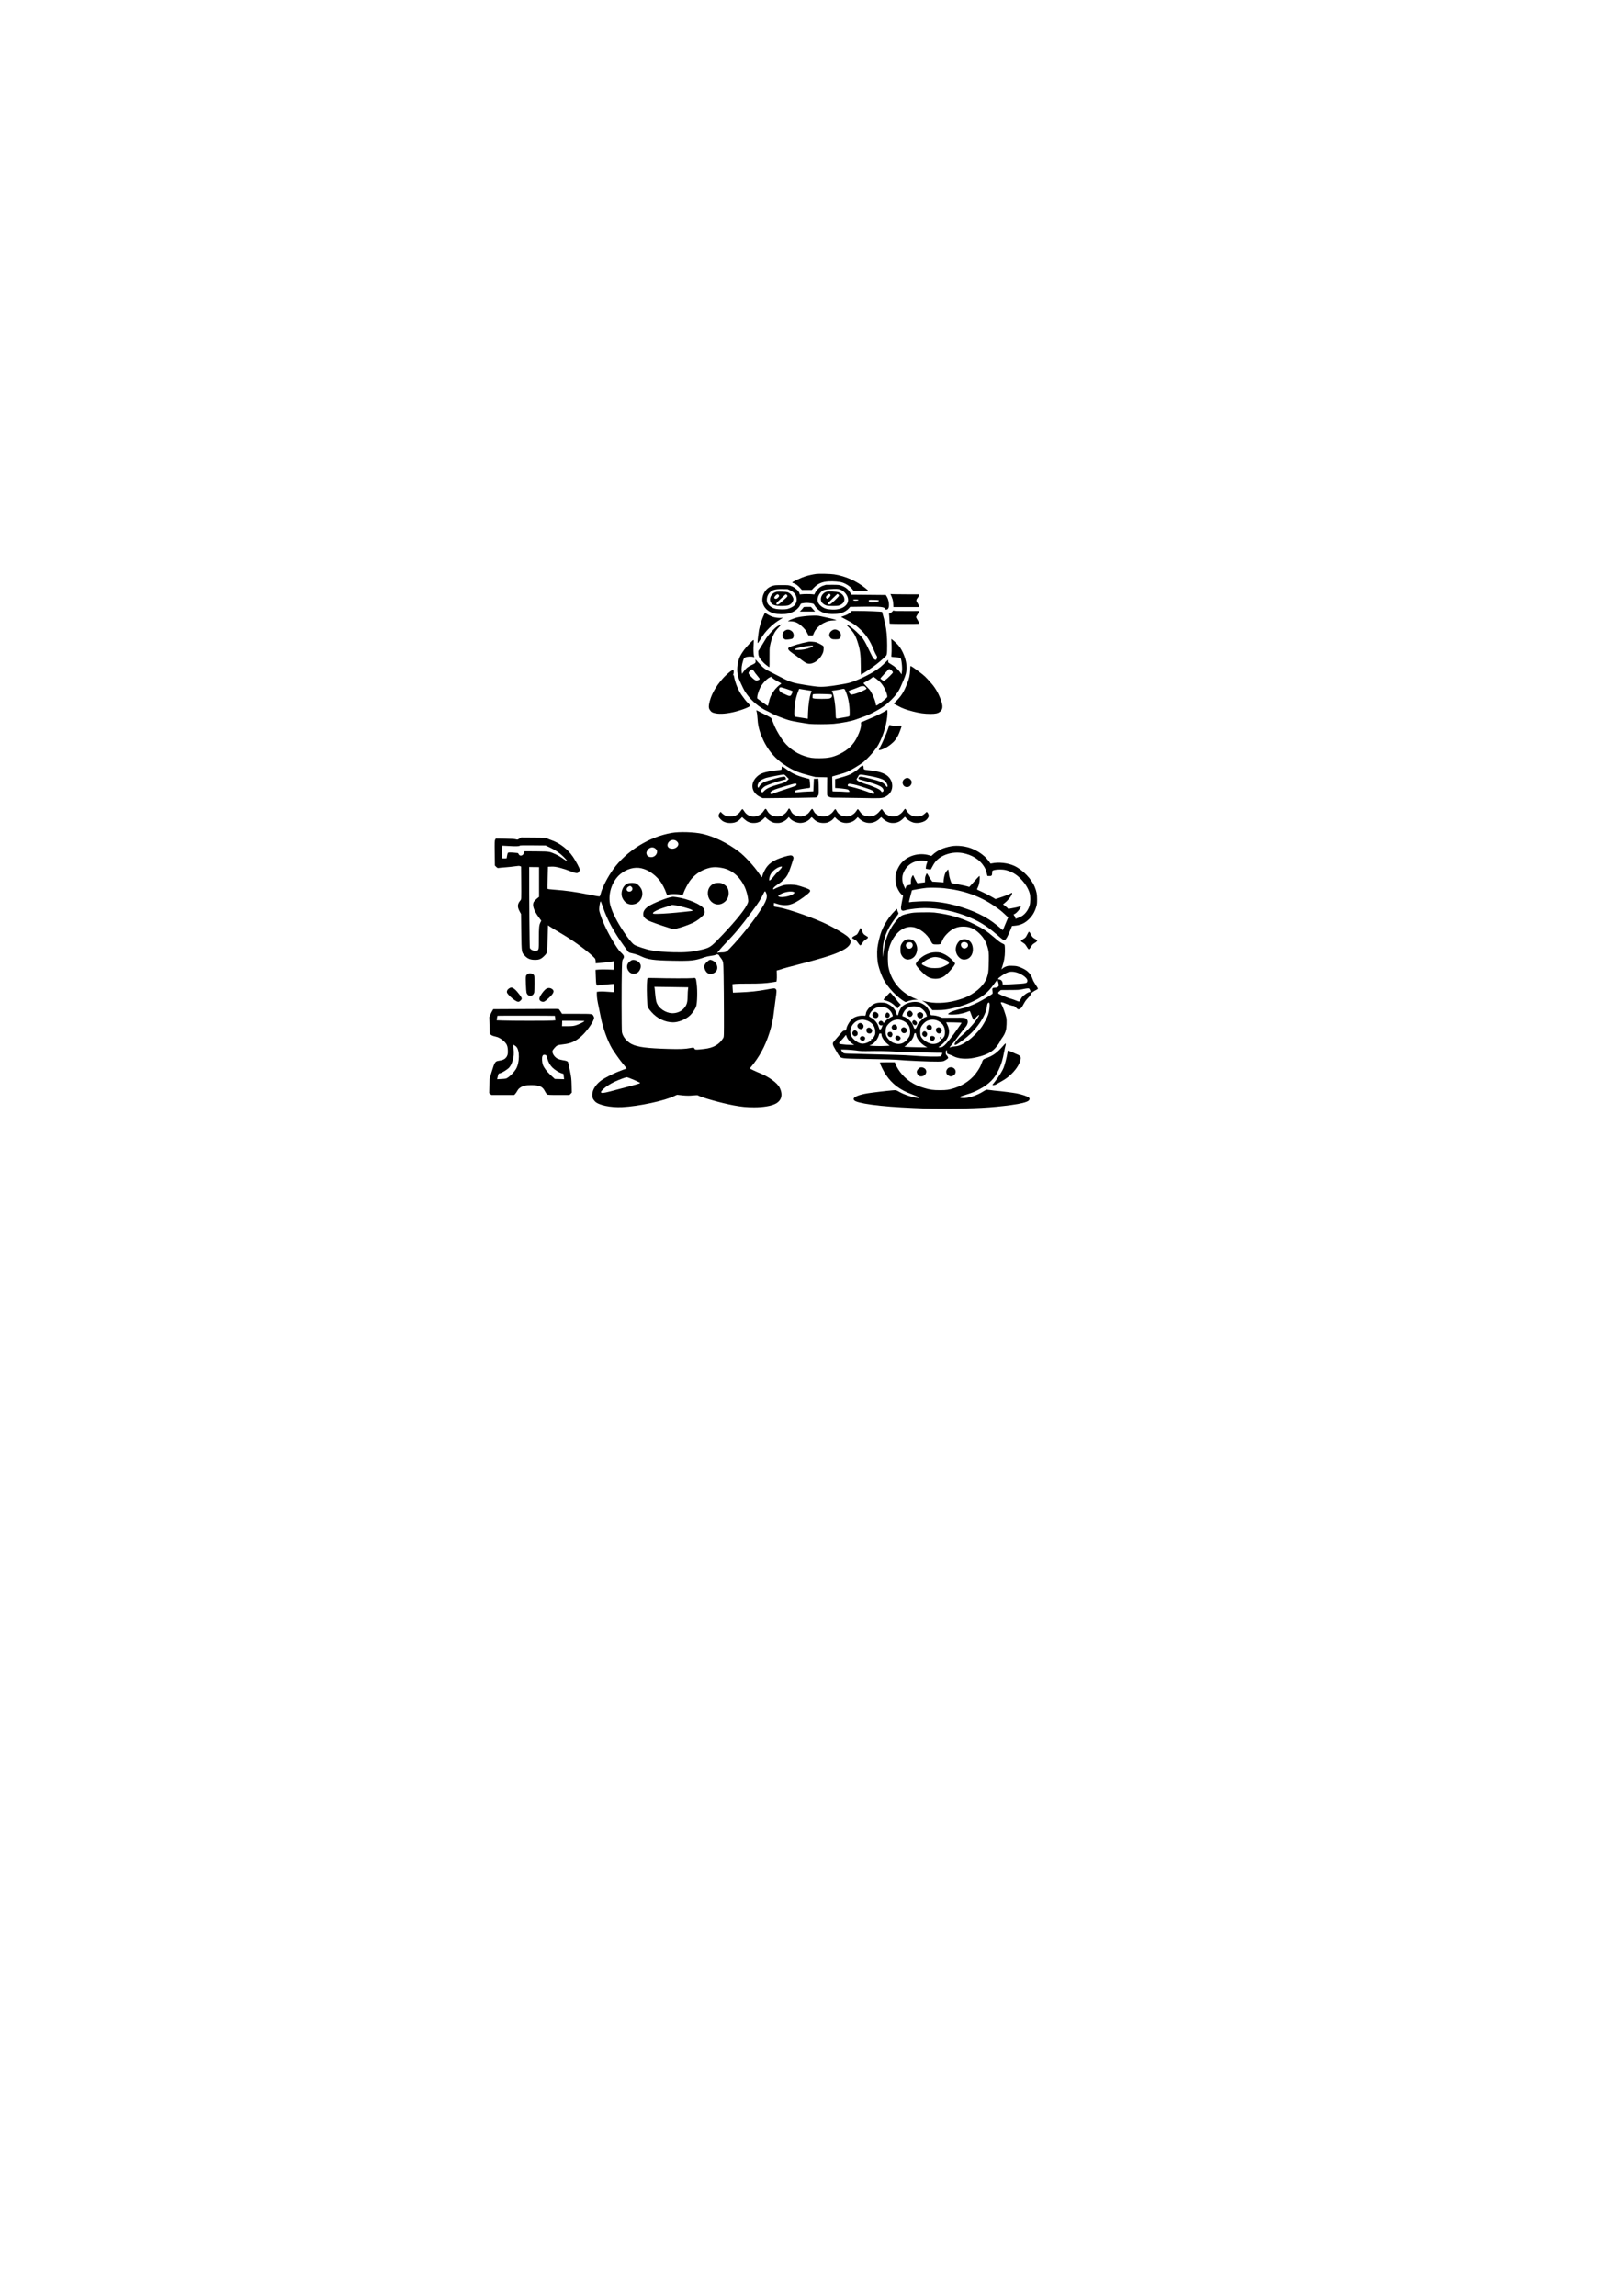 <?xml version="1.0" encoding="UTF-8" standalone="no"?>
<!-- Created with Inkscape (http://www.inkscape.org/) -->

<svg
   width="210mm"
   height="297mm"
   viewBox="0 0 210 297"
   version="1.1"
   id="svg1"
   xml:space="preserve"
   inkscape:version="1.4 (86a8ad7, 2024-10-11)"
   sodipodi:docname="collection.svg"
   xmlns:inkscape="http://www.inkscape.org/namespaces/inkscape"
   xmlns:sodipodi="http://sodipodi.sourceforge.net/DTD/sodipodi-0.dtd"
   xmlns="http://www.w3.org/2000/svg"
   xmlns:svg="http://www.w3.org/2000/svg"><sodipodi:namedview
     id="namedview1"
     pagecolor="#ffffff"
     bordercolor="#cccccc"
     borderopacity="1"
     inkscape:showpageshadow="0"
     inkscape:pageopacity="1"
     inkscape:pagecheckerboard="0"
     inkscape:deskcolor="#d1d1d1"
     inkscape:document-units="mm"
     inkscape:zoom="1.0167041"
     inkscape:cx="357.03604"
     inkscape:cy="452.93415"
     inkscape:window-width="1920"
     inkscape:window-height="1009"
     inkscape:window-x="-8"
     inkscape:window-y="-8"
     inkscape:window-maximized="1"
     inkscape:current-layer="layer1" /><defs
     id="defs1" /><g
     inkscape:label="Layer 1"
     inkscape:groupmode="layer"
     id="layer1"><g
       transform="matrix(0.005,0,0,-0.005,61.074,153.154)"
       fill="#000000"
       stroke="none"
       id="g11"><path
         d="m 5165,9080 c -584,-101 -1174,-470 -1514,-945 -143,-200 -275,-456 -317,-614 -9,-36 -21,-71 -26,-77 -8,-12 -37,-8 -288,42 -355,71 -586,103 -894,126 -115,8 -170,16 -173,24 -2,7 -1,138 4,291 l 8,278 90,3 c 76,2 112,-3 227,-32 76,-19 188,-56 250,-82 62,-26 134,-49 159,-51 42,-4 48,-2 72,27 15,17 27,43 27,57 0,32 -92,206 -173,328 -135,203 -353,370 -582,445 -38,13 -81,31 -95,41 -23,17 -55,18 -347,20 l -322,2 -47,-31 c -45,-29 -48,-30 -93,-17 -30,9 -126,14 -280,17 l -235,3 -16,-30 c -15,-27 -16,-65 -12,-350 l 4,-319 34,-34 c 29,-29 39,-33 66,-28 18,3 95,11 172,16 78,6 188,17 246,26 79,12 112,14 133,5 l 27,-11 3,-327 c 4,-572 7,-515 -31,-561 -67,-85 -71,-155 -13,-266 l 40,-74 6,-474 c 8,-540 4,-513 98,-612 69,-72 140,-99 257,-99 107,-1 159,21 234,96 87,87 83,69 92,455 4,188 9,342 10,342 2,0 25,-15 51,-34 27,-18 155,-97 286,-174 221,-131 345,-214 557,-372 116,-85 304,-249 324,-282 9,-14 16,-47 16,-73 v -48 l 93,7 c 95,8 290,31 345,42 l 32,7 v -111 -111 l -157,6 c -87,3 -194,3 -237,-2 l -79,-7 6,-177 c 7,-206 14,-233 54,-225 48,9 408,41 416,37 4,-2 7,-51 7,-109 v -104 h -27 c -16,0 -86,5 -158,11 -72,7 -160,9 -197,5 l -68,-8 v -61 c 0,-81 14,-172 50,-337 16,-74 40,-194 54,-265 52,-270 177,-615 294,-810 48,-79 194,-287 247,-350 110,-131 135,-165 121,-165 -8,0 -50,-14 -93,-30 -43,-17 -109,-43 -148,-58 -106,-41 -331,-157 -400,-207 -143,-102 -234,-237 -243,-364 -5,-79 13,-128 70,-188 93,-97 403,-162 703,-148 434,21 1112,167 1365,295 32,16 59,27 61,25 3,-2 69,-9 149,-16 110,-9 173,-9 259,0 63,6 119,7 125,3 64,-49 610,-203 926,-261 213,-39 335,-51 534,-51 230,0 438,35 547,91 162,82 201,238 107,423 -63,123 -281,280 -524,377 -68,26 -233,104 -243,114 -2,2 17,28 41,57 94,113 182,241 258,378 161,289 288,691 320,1010 7,63 25,205 41,315 35,242 36,268 8,296 -25,25 -40,24 -254,-16 -227,-41 -409,-60 -676,-71 l -176,-7 -6,78 c -4,43 -7,93 -7,110 v 32 l 83,8 c 45,4 195,7 332,6 281,-1 449,9 613,35 l 111,18 6,40 c 4,23 5,87 3,144 l -3,103 40,10 c 22,5 65,18 95,29 30,11 89,28 130,39 904,233 1197,322 1409,428 261,131 307,261 137,392 -82,64 -304,194 -476,280 -341,170 -1009,407 -1280,455 l -125,22 -3,47 c -2,26 1,47 5,47 4,0 42,-12 83,-26 101,-34 231,-42 320,-19 102,26 214,86 355,190 174,128 199,160 157,199 -21,19 -218,88 -319,112 -82,20 -255,22 -335,5 -54,-12 -213,-75 -257,-103 -11,-7 -23,-9 -27,-5 -16,16 25,63 94,109 172,112 257,202 308,329 42,102 124,350 124,373 0,12 -9,32 -20,44 -30,31 -78,28 -217,-14 -292,-88 -426,-182 -516,-363 -26,-50 -49,-107 -53,-126 -3,-20 -10,-37 -14,-40 -4,-2 -31,33 -61,78 -127,193 -373,462 -534,584 -296,223 -635,389 -938,458 -214,49 -597,61 -802,25 z m 105,-195 c 15,-8 38,-27 49,-41 75,-95 -75,-213 -204,-160 -113,48 -42,214 93,216 18,0 46,-7 62,-15 z M 2010,8706 c 144,-66 260,-145 357,-242 109,-110 123,-136 46,-87 -32,20 -78,51 -103,69 -74,53 -228,125 -304,141 -54,12 -140,16 -360,17 l -289,1 -11,-39 c -22,-77 -109,-100 -138,-35 -7,16 -20,29 -28,29 -8,0 -55,5 -105,10 -49,5 -104,7 -121,4 -29,-5 -31,-10 -44,-72 -8,-37 -13,-70 -12,-74 1,-5 -24,-8 -57,-8 h -59 l -4,62 c -3,34 -2,108 0,166 l 5,103 141,-8 c 206,-12 293,-10 308,5 10,11 79,13 343,10 l 330,-3 z m 2748,-42 c 23,-24 32,-43 32,-67 0,-83 -84,-154 -169,-143 -60,8 -88,28 -102,75 -10,35 -9,45 11,86 47,97 159,121 228,49 z m 3262,-459 c 0,-22 -38,-70 -90,-115 -34,-30 -86,-86 -115,-125 -46,-63 -100,-115 -119,-115 -14,0 -5,73 16,127 26,71 106,154 193,200 53,29 115,43 115,28 z M 1735,7811 v -385 l -55,-44 c -30,-25 -65,-61 -78,-81 -52,-81 -9,-218 122,-399 l 68,-92 -21,-43 c -35,-71 -41,-138 -41,-422 0,-311 2,-304 -87,-312 -62,-5 -133,30 -146,73 -9,33 -20,1297 -17,2050 v 42 l 128,-2 127,-1 z m 4737,363 c 248,-47 447,-212 579,-479 42,-86 87,-243 95,-340 6,-57 3,-65 -40,-150 -84,-164 -387,-524 -780,-923 -156,-159 -207,-186 -447,-236 -225,-48 -365,-59 -654,-53 -233,5 -419,22 -595,52 -116,20 -375,105 -429,140 -61,41 -145,143 -270,330 -180,268 -293,490 -347,678 -80,276 29,632 249,818 165,139 373,197 554,154 172,-40 343,-157 474,-321 53,-67 133,-219 163,-311 10,-29 21,-55 25,-57 4,-3 25,1 47,9 69,25 295,13 332,-17 17,-14 25,-3 49,67 26,74 108,230 157,299 102,142 249,254 413,312 150,54 254,61 425,28 z m 1144,-660 c 45,-117 -19,-255 -304,-654 -41,-58 -96,-129 -121,-159 -25,-30 -85,-106 -133,-169 -48,-63 -171,-206 -273,-318 -208,-227 -199,-221 -340,-225 -44,-1 -87,-7 -95,-13 -35,-26 92,125 203,241 271,283 403,441 683,818 172,231 239,336 297,457 45,97 53,99 83,22 z m 718,34 c 17,-9 16,-12 -10,-39 -56,-58 -299,-110 -374,-79 -17,7 -29,18 -27,24 2,6 26,23 53,38 115,65 289,92 358,56 z M 3394,7143 c 106,-309 283,-634 532,-978 40,-55 86,-118 101,-140 24,-34 36,-41 88,-53 123,-27 182,-46 270,-88 169,-80 318,-101 800,-110 486,-9 583,1 834,90 40,14 116,31 170,37 53,6 103,18 112,25 18,16 69,19 69,3 0,-5 5,-7 10,-4 6,3 10,1 10,-5 0,-6 17,-34 39,-63 79,-106 75,-81 82,-487 4,-201 7,-635 8,-965 1,-596 1,-600 -20,-635 -100,-164 -253,-251 -484,-278 -195,-23 -231,-24 -249,-7 -9,9 -16,20 -16,25 0,17 -33,19 -104,4 -119,-24 -274,-31 -561,-22 -562,16 -798,47 -953,124 -126,64 -234,196 -252,311 -11,65 -12,1282 -2,1633 7,212 8,227 30,257 38,53 30,89 -31,148 -66,62 -98,104 -175,225 -163,260 -301,539 -372,754 -40,121 -42,133 -36,205 8,85 25,161 36,161 4,0 33,-75 64,-167 z m 802,-4455 c 90,-39 161,-75 157,-79 -13,-12 -116,-43 -293,-89 -91,-23 -237,-62 -325,-86 -250,-68 -335,-86 -371,-80 -44,9 -37,29 34,99 58,57 176,134 292,189 102,49 282,116 313,117 16,1 102,-31 193,-71 z"
         id="path1" /><path
         d="m 4031,7773 c -129,-46 -201,-243 -137,-379 63,-136 179,-192 318,-154 145,41 229,200 184,352 -19,67 -91,152 -151,179 -50,23 -152,24 -214,2 z m 93,-84 c 58,-46 17,-134 -60,-127 -77,6 -86,94 -14,130 43,22 42,22 74,-3 z"
         id="path2" /><path
         d="m 6290,7781 c -123,-38 -197,-148 -187,-281 13,-202 207,-328 374,-244 104,51 165,149 165,263 0,116 -45,191 -143,240 -50,25 -74,31 -123,30 -34,0 -72,-4 -86,-8 z"
         id="path3" /><path
         d="m 5165,7423 c -116,-16 -470,-157 -592,-236 -111,-71 -158,-155 -138,-247 9,-42 63,-94 133,-129 63,-31 305,-117 510,-181 l 134,-42 96,22 c 110,25 276,84 401,141 96,45 197,117 264,188 42,45 47,55 47,96 0,25 -6,58 -14,74 -60,116 -415,269 -719,310 -43,6 -81,10 -85,10 -4,-1 -20,-4 -37,-6 z m 205,-237 c 193,-43 340,-93 340,-116 0,-4 -24,-10 -52,-13 -29,-3 -116,-12 -193,-21 -235,-26 -513,-47 -650,-49 -115,-2 -130,0 -133,15 -7,33 156,110 358,169 58,17 110,35 115,40 14,14 67,8 215,-25 z"
         id="path4" /><path
         d="m 4125,5784 c -102,-56 -139,-146 -96,-239 39,-84 116,-125 195,-104 55,15 83,36 111,83 31,53 40,106 26,149 -29,86 -164,150 -236,111 z"
         id="path5" /><path
         d="m 6087,5750 c -70,-64 -87,-108 -68,-178 15,-57 51,-106 93,-128 65,-34 168,0 214,71 52,80 6,213 -90,259 -73,35 -87,32 -149,-24 z"
         id="path6" /><path
         d="m 4543,5319 c -18,-22 -24,-234 -15,-484 9,-265 9,-265 114,-386 143,-167 357,-269 562,-269 137,0 325,75 432,173 64,58 139,167 164,239 28,82 37,402 15,572 -21,173 -20,171 -104,160 -70,-9 -644,-8 -966,2 -154,5 -193,3 -202,-7 z m 1053,-233 c 1,0 -2,-23 -6,-51 -5,-27 -9,-104 -10,-170 -1,-174 -21,-240 -104,-332 -84,-93 -240,-139 -371,-108 -165,38 -304,160 -338,296 -9,35 -21,125 -27,199 -6,74 -13,145 -16,157 l -6,22 439,-6 c 241,-3 439,-6 439,-7 z"
         id="path7" /><path
         d="m 1443,5430 c -54,-33 -57,-45 -49,-255 3,-104 11,-206 16,-226 32,-116 173,-111 200,7 5,21 10,125 10,229 0,212 -3,225 -66,251 -45,19 -73,18 -111,-6 z"
         id="path8" /><path
         d="m 965,5061 c -46,-27 -68,-67 -61,-106 11,-57 211,-231 279,-242 30,-4 40,0 72,29 48,43 44,61 -26,155 -96,126 -163,183 -216,183 -10,0 -32,-8 -48,-19 z"
         id="path9" /><path
         d="m 1935,5056 c -58,-25 -178,-184 -191,-253 -8,-42 22,-80 72,-89 48,-9 65,0 160,86 130,117 161,181 112,228 -45,41 -100,51 -153,28 z"
         id="path10" /><path
         d="m 1158,4523 -608,-3 -23,-38 c -13,-20 -36,-66 -52,-102 l -28,-64 6,-216 6,-215 29,-26 c 19,-17 54,-32 100,-42 84,-19 140,-46 200,-95 104,-84 132,-135 139,-256 7,-101 -8,-156 -54,-207 -36,-40 -84,-60 -183,-74 -92,-14 -104,-32 -183,-291 l -55,-181 -3,-182 -4,-183 28,-24 28,-24 h 295 296 l 26,28 c 15,15 39,51 54,79 18,33 42,61 74,82 77,51 142,66 284,66 213,0 295,-35 354,-154 20,-38 46,-77 58,-85 19,-14 64,-16 301,-16 h 279 l 30,30 30,31 -4,187 c -4,167 -8,207 -43,377 -21,105 -42,202 -47,217 -12,31 -38,43 -138,58 -41,7 -96,21 -122,32 -87,37 -161,145 -144,211 3,14 29,50 57,81 57,63 74,69 219,86 201,24 306,70 463,204 105,91 251,279 308,399 33,71 35,87 14,127 -32,61 -23,60 -437,60 h -378 l -37,58 c -20,31 -41,60 -47,64 -6,4 -117,7 -246,5 -129,-1 -508,-3 -842,-4 z m 987,-175 c 1,-2 5,-28 8,-59 l 5,-56 -81,-7 c -108,-8 -1078,-8 -1280,1 l -158,6 7,56 c 4,31 10,58 14,61 8,5 1480,3 1485,-2 z m 765,-135 c 0,-16 -159,-93 -230,-112 -59,-17 -104,-21 -213,-21 h -138 l 3,70 2,70 h 288 c 158,0 288,-3 288,-7 z M 1143,3552 c 95,-90 92,-416 -6,-581 -42,-71 -134,-169 -200,-214 -50,-35 -56,-37 -170,-43 l -118,-7 6,24 c 32,132 27,123 69,131 56,12 200,102 240,151 43,54 58,84 89,182 29,91 35,175 22,314 l -8,93 24,-12 c 13,-7 36,-24 52,-38 z m 776,-226 c 6,-8 21,-47 32,-87 25,-92 67,-165 127,-226 61,-61 164,-127 232,-149 30,-9 56,-18 57,-18 0,-1 4,-32 8,-69 l 8,-69 -120,4 -120,3 -102,94 c -105,97 -179,195 -207,272 -24,71 -30,189 -10,227 14,26 22,32 50,32 18,0 39,-6 45,-14 z"
         id="path11" /></g><g
       transform="matrix(0.004,0,0,-0.004,86.538,111.354)"
       fill="#000000"
       stroke="none"
       id="g22"><path
         d="m 4766,9279 c -123,-17 -254,-47 -369,-84 -117,-38 -398,-171 -405,-192 -2,-7 9,-15 25,-19 64,-15 153,-75 219,-149 l 67,-75 h 161 160 l 76,78 c 125,128 264,187 475,198 154,9 354,-9 443,-39 136,-47 266,-139 338,-239 l 19,-27 242,-3 c 277,-3 265,-12 138,92 -281,228 -643,389 -1005,445 -117,18 -490,27 -584,14 z"
         id="path1-0" /><path
         d="m 5080,8924 c -14,-3 -58,-16 -99,-31 -95,-34 -193,-121 -243,-219 l -33,-64 -45,7 c -59,10 -310,10 -377,0 -49,-7 -53,-6 -53,13 0,38 -38,96 -92,141 -82,70 -112,88 -190,117 -71,26 -79,27 -293,27 -198,0 -227,-2 -293,-22 -81,-24 -150,-64 -198,-115 -103,-108 -157,-268 -134,-402 30,-184 168,-322 377,-377 104,-28 341,-30 453,-5 176,40 334,153 391,280 18,43 19,43 88,55 85,14 154,14 246,1 99,-15 100,-15 133,-73 57,-101 177,-197 295,-236 99,-33 200,-44 352,-39 115,4 154,10 220,32 94,30 184,87 240,151 l 40,46 425,6 c 549,8 693,-7 702,-69 3,-20 9,-23 43,-23 33,0 43,5 62,34 46,68 24,268 -42,376 l -36,60 -557,5 -557,5 -27,49 c -63,118 -157,196 -293,242 -76,26 -91,28 -280,30 -110,1 -211,0 -225,-2 z m 459,-151 c 141,-47 261,-202 261,-337 0,-192 -223,-327 -515,-312 -60,3 -135,10 -165,17 -130,28 -257,123 -295,222 -37,97 2,228 97,327 66,68 108,82 303,95 183,13 245,11 314,-12 z m -1608,-30 c 108,-53 159,-106 190,-200 34,-102 13,-202 -59,-284 -36,-42 -163,-104 -241,-119 -78,-15 -267,-12 -356,5 -130,25 -249,113 -281,207 -33,101 -2,236 74,317 88,94 184,121 417,118 l 170,-2 z m 2198,-302 c 24,-15 -21,-31 -87,-31 -56,0 -92,16 -75,33 10,10 146,8 162,-2 z m 659,-15 c 8,-5 9,-13 2,-26 -18,-34 -278,-58 -308,-28 -13,13 -16,50 -4,62 9,10 294,2 310,-8 z"
         id="path2-9" /><path
         d="m 5086,8696 c -135,-51 -208,-214 -145,-326 32,-57 110,-108 184,-120 80,-13 302,-13 365,1 66,14 139,64 167,114 64,113 -9,261 -157,316 -74,28 -353,38 -414,15 z m 143,-95 c 11,-20 -2,-44 -52,-98 -37,-39 -61,-42 -83,-8 -21,33 -12,57 43,104 48,43 70,43 92,2 z m 257,6 c 25,-22 26,-25 13,-49 -15,-29 -234,-239 -267,-257 -11,-6 -32,-11 -45,-11 -26,0 -55,25 -43,38 45,49 303,302 308,302 4,0 19,-10 34,-23 z"
         id="path3-4" /><path
         d="m 3490,8700 c -141,-27 -244,-172 -211,-297 34,-125 147,-169 414,-161 154,4 198,16 263,71 37,31 74,104 74,145 0,43 -47,128 -93,168 -71,61 -105,71 -267,76 -80,3 -161,2 -180,-2 z m 61,-102 c 26,-32 24,-42 -19,-88 -40,-41 -67,-49 -103,-30 -30,17 -23,46 24,95 49,50 70,55 98,23 z m 268,-2 c 31,-33 22,-55 -42,-108 -28,-24 -87,-76 -131,-116 -82,-77 -116,-97 -147,-87 -37,12 -23,55 33,104 29,25 96,88 148,138 52,51 100,93 106,93 6,0 21,-11 33,-24 z"
         id="path4-8" /><path
         d="m 7173,8619 c 68,-154 80,-196 86,-304 l 6,-110 h 413 414 l -5,37 c -3,20 -19,57 -36,81 -60,88 -59,110 11,199 16,21 30,50 31,65 l 2,28 -440,1 c -242,1 -451,4 -464,9 -18,6 -23,4 -18,-6 z"
         id="path5-8" /><path
         d="m 4348,8183 c -9,-16 -38,-49 -64,-75 l -47,-48 h 247 247 l -67,75 -67,75 h -117 c -116,0 -116,0 -132,-27 z"
         id="path6-2" /><path
         d="m 7232,8062 c -18,-24 -46,-43 -72,-52 -37,-12 -41,-16 -36,-39 3,-14 9,-87 12,-163 l 7,-136 28,-6 c 39,-8 896,-9 909,-1 20,13 9,52 -35,124 -25,40 -45,80 -45,88 0,18 14,45 55,108 18,28 36,59 39,71 l 6,21 -397,-1 c -295,-1 -403,2 -419,11 -19,11 -25,8 -52,-25 z"
         id="path7-4" /><path
         d="m 5887,8045 c -35,-44 -129,-96 -236,-130 l -83,-27 178,-94 c 228,-120 339,-200 489,-349 169,-168 285,-352 391,-617 25,-62 61,-138 80,-170 35,-57 36,-60 24,-108 -7,-28 -17,-51 -23,-51 -59,-6 -91,31 -171,196 -41,82 -103,211 -139,285 -37,74 -90,167 -119,205 -101,136 -343,357 -456,418 -92,49 -92,39 5,-60 153,-158 208,-248 277,-458 85,-261 106,-417 106,-785 0,-154 3,-280 6,-280 10,0 123,70 218,134 48,34 129,89 178,123 88,60 298,234 389,323 58,56 61,75 62,375 0,257 -22,500 -59,660 -14,61 -34,146 -44,190 -10,44 -26,100 -34,124 -9,24 -16,54 -16,66 0,12 -6,27 -12,33 -15,12 -496,32 -782,32 h -201 z"
         id="path8-5" /><path
         d="m 3084,7969 c -65,-130 -144,-367 -169,-509 -16,-92 -45,-343 -45,-392 0,-16 4,-28 9,-28 5,0 41,53 81,117 102,166 170,253 290,373 110,110 212,189 358,278 l 87,54 -63,-6 c -74,-7 -190,8 -276,35 -55,17 -167,75 -223,115 -21,15 -23,14 -49,-37 z"
         id="path9-5" /><path
         d="m 4560,7923 c -105,-5 -257,-23 -368,-44 -93,-18 -252,-76 -323,-119 -25,-14 -22,-15 60,-15 155,0 271,-55 411,-195 67,-67 95,-104 130,-172 l 45,-88 48,-2 c 106,-4 97,-8 120,52 51,140 170,268 323,347 117,61 202,83 325,86 49,1 89,3 89,5 0,13 -125,49 -284,82 -105,21 -218,46 -251,54 -56,15 -142,18 -325,9 z"
         id="path10-1" /><path
         d="m 3555,7607 c -65,-33 -100,-61 -189,-151 -128,-130 -200,-223 -281,-364 -33,-56 -89,-148 -125,-205 l -65,-102 1,-75 c 1,-104 42,-177 173,-308 46,-47 171,-142 184,-142 4,0 5,134 4,298 -2,244 1,313 15,387 27,140 65,262 114,365 50,104 81,147 193,263 41,42 70,77 65,76 -5,-1 -45,-19 -89,-42 z"
         id="path11-7" /><path
         d="m 3818,7470 c -92,-28 -138,-88 -138,-178 0,-54 4,-65 30,-96 19,-21 43,-36 66,-41 36,-6 172,10 211,25 61,25 71,150 17,218 -47,58 -129,90 -186,72 z"
         id="path12" /><path
         d="m 5305,7463 c -103,-54 -144,-157 -92,-234 37,-56 77,-70 189,-67 86,3 99,6 122,27 15,14 31,42 37,62 41,137 -130,279 -256,212 z"
         id="path13" /><path
         d="m 7195,7154 c 12,-30 18,-401 7,-479 -6,-44 -6,-72 0,-76 5,-3 52,-9 104,-13 53,-3 117,-11 145,-17 48,-10 49,-12 64,-62 9,-29 20,-108 26,-177 9,-115 8,-157 -7,-263 l -6,-39 -43,64 c -59,89 -167,186 -279,253 -53,32 -99,62 -103,68 -3,5 -6,27 -6,48 v 39 l -46,-42 c -25,-23 -84,-80 -131,-126 -176,-174 -570,-395 -965,-540 -94,-35 -177,-55 -375,-89 -414,-71 -593,-87 -777,-72 -134,11 -627,90 -735,119 -136,36 -239,78 -433,180 -104,55 -262,135 -350,179 -169,84 -222,122 -326,236 -35,38 -86,92 -112,120 l -48,50 6,-50 c 8,-64 -5,-77 -135,-138 -117,-54 -175,-101 -248,-203 l -57,-79 -8,65 c -13,108 1,217 45,360 24,75 31,86 70,106 64,33 207,38 280,9 15,-6 15,-3 3,38 -17,58 -22,228 -11,390 6,103 6,127 -5,127 -24,0 -223,-211 -308,-325 -44,-60 -99,-146 -121,-191 -83,-167 -118,-403 -86,-579 24,-127 28,-140 117,-330 102,-216 99,-211 183,-330 154,-217 419,-438 651,-540 33,-14 90,-44 127,-66 76,-46 244,-116 468,-195 131,-46 194,-62 405,-99 138,-24 300,-50 360,-57 141,-17 627,-16 800,1 248,24 560,84 705,136 36,13 130,46 210,75 175,62 283,110 455,205 183,100 299,181 421,293 189,174 305,327 377,497 14,33 53,122 86,198 77,178 104,283 104,407 0,239 -115,551 -270,730 -54,62 -191,186 -219,197 -14,5 -16,3 -9,-13 z m -25,-969 c 31,-16 80,-74 80,-94 0,-20 -176,-196 -239,-239 l -59,-40 -50,34 c -28,18 -54,39 -57,45 -4,6 35,55 91,113 55,57 116,124 137,149 42,51 53,55 97,32 z m -4443,-17 c 11,-13 31,-41 44,-63 13,-22 49,-69 80,-105 30,-36 64,-78 74,-93 18,-28 18,-29 -2,-49 -13,-12 -39,-22 -67,-25 -58,-7 -94,16 -201,128 -92,97 -96,117 -32,184 49,50 74,56 104,23 z m 638,-267 c 30,-27 103,-73 162,-103 59,-29 108,-58 110,-64 2,-5 -9,-17 -24,-26 -51,-30 -150,-127 -201,-195 -99,-136 -149,-246 -182,-406 -9,-48 -20,-90 -23,-94 -9,-8 -67,30 -214,139 l -133,98 v 44 c 0,53 39,183 85,281 65,140 209,300 319,355 23,11 42,20 43,20 1,0 27,-22 58,-49 z m 3346,-15 c 46,-35 107,-87 134,-117 96,-102 185,-273 216,-411 14,-69 18,-63 -111,-173 -97,-82 -215,-165 -235,-165 -9,0 -16,17 -21,48 -12,85 -55,205 -117,327 -57,112 -69,128 -175,234 -86,85 -111,115 -101,122 8,4 61,34 118,66 57,32 122,75 145,95 22,20 46,37 52,38 6,0 49,-29 95,-64 z m -360,-260 c 55,-55 55,-57 23,-80 -43,-31 -259,-124 -339,-145 -129,-34 -138,-35 -167,-4 -30,32 -48,65 -48,87 0,9 32,25 98,46 53,18 138,49 187,70 106,45 116,47 176,49 36,1 51,-4 70,-23 z m -2536,-71 c 225,-77 208,-62 166,-148 -34,-68 -38,-72 -72,-75 -26,-2 -57,7 -105,31 -38,19 -87,41 -109,48 -22,8 -59,32 -82,55 -37,35 -43,46 -43,82 0,45 16,61 60,62 14,0 97,-25 185,-55 z m 547,-19 c 79,-14 169,-28 201,-32 31,-3 57,-9 57,-13 0,-3 -9,-30 -21,-60 -48,-127 -88,-395 -96,-651 l -6,-186 -181,29 c -100,15 -195,30 -213,33 -28,4 -33,10 -39,41 -9,46 1,281 16,388 17,120 44,227 90,358 23,64 44,117 46,117 2,0 67,-11 146,-24 z m 1368,-78 c 77,-186 120,-423 120,-665 0,-97 -2,-114 -17,-121 -19,-10 -148,-35 -298,-58 -147,-22 -131,-42 -138,164 -11,302 -57,584 -112,693 l -14,26 117,17 c 64,10 144,23 177,31 121,27 117,29 165,-87 z m -472,-79 c 17,-7 22,-16 22,-44 0,-44 -25,-70 -82,-87 -58,-17 -446,-16 -505,1 l -43,12 v 59 c 0,68 0,67 100,73 99,5 484,-6 508,-14 z"
         id="path14" /><path
         d="m 4520,7084 c -274,-52 -555,-136 -637,-189 -53,-35 -13,-93 135,-195 64,-44 171,-122 237,-173 155,-120 201,-147 268,-154 151,-15 348,120 438,302 34,68 42,95 46,162 4,52 2,87 -6,101 -12,22 -150,97 -233,127 -43,16 -202,28 -248,19 z m 145,-133 c 16,-27 -137,-89 -291,-116 -104,-19 -290,-23 -307,-6 -16,16 58,45 193,75 211,46 392,67 405,47 z"
         id="path15" /><path
         d="m 7807,6163 c -7,-158 -33,-275 -98,-438 -105,-259 -181,-383 -328,-534 -56,-57 -101,-106 -101,-110 0,-3 22,-16 48,-28 26,-12 79,-40 118,-63 100,-57 251,-111 454,-163 213,-55 376,-77 565,-77 165,0 244,18 308,71 113,93 103,228 -38,540 -50,111 -118,222 -194,319 -53,67 -189,217 -244,269 -125,117 -445,351 -480,351 -2,0 -7,-62 -10,-137 z"
         id="path16" /><path
         d="m 2035,6153 c -52,-28 -190,-149 -269,-235 -259,-286 -416,-576 -465,-862 -16,-93 -3,-150 51,-211 33,-37 51,-48 106,-64 144,-42 352,-35 607,21 249,54 565,173 565,213 0,10 -31,47 -68,84 -37,36 -83,89 -102,116 -18,28 -54,77 -80,110 -116,148 -223,395 -266,610 -17,85 -17,85 -38,68 l -21,-18 19,23 c 25,29 36,140 15,153 -18,11 -19,11 -54,-8 z"
         id="path17" /><path
         d="m 7015,4851 c -22,-15 -105,-62 -185,-102 -130,-67 -227,-110 -524,-236 l -90,-38 3,-70 c 3,-91 -37,-220 -124,-400 -118,-246 -292,-416 -554,-545 -223,-110 -372,-142 -666,-144 -229,-1 -302,10 -498,74 -291,96 -562,304 -730,561 -126,193 -204,338 -262,489 -31,80 -61,155 -67,168 -8,15 -78,56 -217,126 -113,58 -219,111 -236,120 -16,8 -31,13 -33,11 -2,-2 3,-25 11,-52 9,-26 19,-104 22,-173 13,-233 50,-404 132,-605 177,-436 438,-747 828,-987 220,-135 393,-206 705,-286 l 215,-55 190,-4 190,-5 -3,-289 c -3,-232 -1,-293 10,-306 7,-9 36,-27 63,-39 48,-23 59,-24 305,-24 140,0 487,-5 772,-11 574,-13 626,-10 734,42 306,145 293,574 -22,732 -134,67 -250,94 -553,129 -125,14 -131,18 -131,91 0,18 -4,38 -8,45 -15,22 -92,-19 -136,-72 -21,-26 -70,-68 -109,-94 -184,-123 -236,-144 -629,-252 l -38,-11 v -143 -143 l 108,-7 c 59,-4 154,-15 212,-24 100,-16 105,-18 128,-52 l 23,-34 -23,-9 c -13,-4 -68,-3 -127,2 -57,6 -171,11 -252,11 -81,0 -150,3 -153,8 -2,4 -6,113 -8,242 l -3,235 40,12 c 22,7 113,33 202,58 89,24 200,60 245,80 112,49 419,234 510,307 184,150 409,410 503,583 163,298 280,710 288,1009 1,62 -2,100 -8,103 -6,2 -29,-10 -50,-26 z M 6519,2738 c 223,-41 372,-86 443,-133 43,-29 93,-99 110,-158 9,-31 9,-41 -4,-53 -13,-13 -18,-11 -41,24 -76,108 -177,155 -530,243 -295,73 -343,75 -361,12 -8,-27 22,-45 104,-62 30,-6 100,-25 155,-42 401,-122 506,-172 542,-257 17,-42 9,-70 -24,-83 -14,-5 -27,-8 -27,-7 -43,72 -89,101 -281,177 -84,34 -158,61 -164,61 -33,0 -270,88 -309,114 -66,45 -70,56 -39,98 15,19 33,50 42,70 24,58 53,58 384,-4 z m -546,-268 c 57,-11 143,-34 193,-51 49,-16 139,-46 201,-64 200,-62 287,-112 281,-164 -4,-37 -43,-39 -115,-3 -102,51 -472,170 -627,202 -54,11 -100,20 -102,20 -2,0 -8,8 -13,18 -15,28 13,62 49,62 16,0 76,-9 133,-20 z"
         id="path18" /><path
         d="m 7131,4381 c -5,-9 -25,-68 -46,-131 -21,-63 -54,-149 -73,-190 -19,-41 -52,-118 -74,-170 -22,-52 -64,-141 -94,-196 -30,-56 -54,-105 -54,-108 0,-12 48,-6 101,13 124,42 248,121 363,230 66,63 118,135 166,231 35,70 110,271 110,296 0,14 -17,15 -137,9 -122,-6 -145,-5 -196,13 -52,17 -59,18 -66,3 z"
         id="path19" /><path
         d="m 3656,3043 c -3,-4 -6,-26 -6,-49 0,-24 -4,-45 -9,-48 -5,-3 -66,-13 -137,-21 -414,-50 -543,-92 -669,-220 -213,-215 -160,-507 115,-639 l 85,-41 240,1 c 546,3 1414,15 1463,20 50,5 55,8 83,52 29,46 29,47 29,202 0,217 -10,374 -24,360 -5,-5 -38,-10 -72,-10 h -61 l -9,-202 -9,-203 -170,-6 c -93,-4 -215,-12 -270,-18 -149,-16 -155,-15 -155,13 0,32 14,41 85,60 59,15 296,53 365,58 25,2 36,8 39,22 7,41 -11,267 -23,271 -6,1 -76,20 -156,40 -239,63 -414,145 -585,275 -89,68 -137,95 -149,83 z m 155,-325 70,-72 -33,-34 c -62,-65 -109,-89 -247,-127 -296,-81 -439,-144 -514,-224 -26,-28 -53,-51 -59,-51 -20,0 -48,32 -48,55 0,32 78,115 137,148 76,41 392,151 541,188 l 133,33 -7,30 c -11,52 -22,59 -84,53 -114,-12 -502,-121 -621,-175 -60,-27 -134,-95 -155,-142 -10,-22 -21,-40 -26,-40 -12,0 -28,37 -28,67 0,41 46,127 83,159 34,29 132,76 194,94 103,29 503,106 566,109 23,1 42,-13 98,-71 z m 303,-224 c 24,-9 20,-51 -6,-68 -13,-8 -165,-60 -338,-116 -173,-56 -333,-111 -355,-122 -84,-43 -135,-41 -135,7 0,33 58,75 159,113 101,39 607,188 648,191 6,1 18,-2 27,-5 z"
         id="path20" /><path
         d="m 7655,2664 c -45,-23 -73,-53 -86,-92 -25,-75 19,-163 91,-182 82,-22 153,14 185,92 20,52 14,96 -22,138 -49,58 -110,74 -168,44 z"
         id="path21" /><path
         d="m 3873,1678 c -5,-7 -21,-34 -36,-59 -34,-60 -99,-119 -172,-155 -54,-26 -69,-29 -160,-29 -88,0 -107,4 -161,29 -66,30 -120,79 -152,137 -56,101 -65,102 -121,14 -157,-243 -497,-247 -636,-9 -23,38 -44,64 -54,64 -10,0 -34,-26 -56,-60 -43,-67 -90,-108 -167,-148 -49,-25 -62,-27 -168,-27 -112,0 -117,1 -177,34 -34,18 -79,51 -99,74 l -38,40 -28,-33 c -31,-37 -44,-86 -34,-126 9,-34 87,-117 140,-148 64,-37 141,-56 230,-56 144,0 237,38 328,132 l 58,60 67,-62 c 91,-84 172,-122 273,-128 143,-8 245,30 347,130 l 62,61 60,-56 c 34,-31 94,-72 137,-94 68,-33 86,-38 168,-41 74,-3 103,0 156,18 84,28 151,71 200,129 l 40,46 29,-36 c 67,-81 194,-143 315,-155 126,-12 282,53 357,147 17,22 35,39 39,39 5,0 32,-24 60,-54 92,-98 205,-141 349,-134 78,4 99,9 164,41 52,26 91,54 126,93 l 51,56 54,-54 c 147,-147 339,-177 532,-83 30,15 74,49 104,81 l 50,56 41,-40 c 191,-192 462,-200 655,-20 l 64,60 62,-57 c 89,-80 188,-127 281,-133 142,-9 252,32 357,134 l 68,66 39,-43 c 53,-59 144,-116 226,-141 121,-36 296,-9 402,63 41,28 91,94 101,133 8,32 -18,106 -46,131 -20,18 -21,17 -66,-28 -25,-25 -71,-59 -102,-74 -52,-26 -67,-28 -167,-28 -102,0 -114,2 -170,30 -73,37 -131,93 -167,162 -16,29 -35,53 -42,53 -8,0 -31,-25 -52,-55 -46,-70 -102,-118 -184,-158 -59,-29 -74,-32 -155,-32 -77,0 -99,5 -148,28 -83,38 -131,79 -172,148 -20,32 -42,59 -49,59 -7,0 -36,-29 -64,-64 -55,-69 -113,-114 -190,-149 -36,-16 -68,-21 -137,-21 -142,-1 -240,43 -303,139 -36,56 -70,95 -82,95 -4,0 -24,-27 -44,-59 -39,-64 -102,-117 -183,-153 -39,-18 -65,-22 -138,-22 -154,1 -257,59 -316,175 -16,33 -36,59 -44,59 -8,0 -26,-19 -41,-41 -41,-65 -110,-126 -182,-161 -61,-29 -76,-32 -162,-33 -86,0 -101,3 -160,31 -90,43 -122,73 -159,149 -22,48 -36,66 -48,63 -9,-2 -36,-31 -60,-66 -52,-77 -81,-102 -158,-141 -85,-43 -171,-50 -263,-22 -105,31 -161,74 -197,147 -45,91 -62,108 -82,82 z"
         id="path22" /></g><g
       transform="matrix(0.004,0,0,-0.004,100.372,147.898)"
       fill="#000000"
       stroke="none"
       id="g29"><path
         d="m 5675,9605 c -263,-49 -453,-137 -605,-281 l -35,-33 -61,19 c -343,106 -734,-12 -941,-285 -54,-70 -125,-216 -144,-295 -19,-76 -17,-277 4,-362 32,-129 132,-300 198,-336 35,-20 35,-11 -5,-197 -14,-66 -28,-150 -32,-186 -12,-117 29,-152 134,-115 62,22 282,55 452,67 438,32 1007,-57 1455,-226 458,-173 715,-328 1088,-654 142,-124 181,-151 214,-151 43,0 117,127 208,361 l 37,96 77,7 c 170,14 300,66 418,165 144,121 234,259 289,446 24,80 27,107 28,240 0,167 -15,252 -74,401 -105,263 -388,556 -664,685 -208,96 -508,129 -730,79 -27,-6 -42,-6 -45,1 -10,29 -130,176 -179,219 -127,112 -225,173 -390,248 -199,88 -491,125 -697,87 z m 368,-220 c 293,-51 546,-205 682,-415 54,-82 71,-123 100,-235 l 23,-90 55,-3 c 77,-4 97,16 97,96 0,31 4,62 8,69 28,44 290,62 426,29 186,-44 339,-131 478,-271 154,-156 260,-324 304,-485 26,-93 24,-289 -3,-387 -40,-143 -142,-282 -257,-350 -44,-26 -182,-83 -200,-83 -1,0 -2,11 -2,24 -1,13 -15,44 -32,68 l -30,44 45,24 c 75,40 212,216 187,240 -5,5 -36,0 -69,-12 -33,-11 -98,-26 -145,-34 -47,-8 -107,-19 -133,-25 l -49,-11 -41,40 c -23,22 -63,55 -88,74 l -47,35 55,44 c 111,88 220,227 238,302 9,34 -4,35 -54,2 -36,-24 -208,-89 -394,-149 l -88,-29 -57,36 c -83,51 -332,178 -444,227 -54,23 -98,46 -98,51 0,6 11,31 24,57 36,72 56,155 63,270 5,88 4,102 -9,102 -9,0 -60,-51 -113,-112 -54,-62 -124,-141 -156,-176 l -58,-62 -83,24 c -70,20 -336,73 -459,91 -35,5 -36,6 -72,113 -25,74 -40,142 -48,220 -7,61 -16,112 -21,112 -17,0 -69,-65 -93,-115 -25,-54 -55,-192 -55,-257 v -41 l -97,7 c -54,3 -136,9 -183,12 l -86,6 -52,73 c -29,40 -67,101 -83,135 -17,33 -36,59 -43,57 -6,-2 -22,-32 -35,-68 -18,-48 -24,-83 -23,-141 0,-43 -1,-78 -2,-78 -1,0 -56,-7 -121,-15 -66,-8 -121,-15 -122,-15 -7,0 -89,149 -108,197 -13,32 -28,59 -33,61 -6,2 -23,-23 -39,-55 -24,-50 -28,-71 -30,-153 l -2,-95 -67,-17 c -37,-10 -71,-21 -76,-26 -4,-4 -14,-28 -21,-53 l -13,-44 -37,75 c -69,139 -82,284 -38,413 92,267 320,427 609,427 77,0 161,-12 180,-26 2,-1 -8,-31 -22,-66 -14,-35 -26,-88 -28,-118 l -3,-53 70,-13 c 39,-7 75,-13 82,-13 6,-1 32,41 57,92 25,51 67,119 94,152 186,231 546,349 885,290 z M 5440,8249 c 652,-71 1161,-252 1645,-585 152,-104 220,-159 340,-272 l 96,-91 -19,-38 c -11,-21 -47,-108 -81,-193 -34,-85 -65,-161 -70,-169 -7,-11 -17,-6 -47,24 -52,50 -155,133 -289,232 -334,246 -839,458 -1380,579 -339,75 -652,102 -1005,84 -199,-10 -249,-14 -306,-25 -20,-5 -19,3 28,188 28,105 52,194 53,196 12,12 340,67 478,81 107,10 420,4 557,-11 z"
         id="path1-1" /><path
         d="m 3834,7497 c -169,-171 -328,-419 -419,-657 -45,-114 -111,-391 -126,-519 -18,-160 -7,-411 24,-541 36,-151 99,-327 167,-466 128,-261 462,-611 707,-742 15,-8 31,-5 71,13 66,31 181,55 272,57 l 70,2 -75,27 c -41,15 -117,50 -169,78 -382,207 -632,544 -712,958 -21,109 -24,408 -5,498 108,508 446,841 797,787 223,-35 472,-232 585,-462 45,-91 61,-100 173,-100 123,0 142,6 161,54 53,128 93,193 164,268 177,189 350,265 581,255 187,-7 326,-69 480,-214 158,-149 247,-313 296,-545 19,-91 21,-188 12,-498 -6,-210 -12,-248 -54,-381 -74,-230 -305,-460 -619,-617 -106,-52 -217,-91 -405,-141 -331,-87 -691,-95 -981,-21 -105,27 -115,25 -44,-9 59,-28 138,-102 241,-227 l 41,-49 169,1 c 198,1 278,11 509,64 289,67 567,172 795,300 206,116 338,232 480,424 122,164 140,186 148,186 4,0 18,-38 31,-85 20,-71 22,-89 12,-108 -20,-37 -63,-57 -125,-57 -76,0 -90,-20 -75,-109 5,-35 7,-70 4,-79 -7,-22 -305,-203 -474,-287 -153,-76 -365,-160 -461,-182 -253,-59 -422,-118 -477,-166 -36,-32 -36,-32 -12,-38 45,-13 233,-9 319,6 123,22 236,52 303,82 34,15 61,22 66,17 5,-5 26,-56 46,-114 37,-105 70,-170 85,-170 4,0 26,24 48,54 45,59 122,125 122,104 0,-22 -25,-63 -112,-186 -93,-132 -300,-351 -448,-474 -176,-147 -287,-308 -212,-308 26,0 108,52 242,152 234,175 377,320 540,548 135,190 219,377 240,538 5,41 15,86 22,100 17,35 53,41 62,10 17,-65 -5,-253 -43,-367 -33,-96 -121,-265 -202,-387 -90,-135 -309,-358 -446,-453 -183,-128 -304,-181 -433,-188 -52,-3 -101,-12 -127,-23 -24,-10 -43,-16 -43,-12 0,4 32,43 71,87 38,44 91,109 117,145 92,129 273,364 327,425 78,88 99,196 50,249 -54,59 -66,60 -452,57 l -351,-2 -77,31 c -77,30 -173,49 -251,50 -41,0 -42,1 -53,46 -18,72 -78,182 -127,234 -51,54 -173,123 -250,140 -173,40 -407,-19 -530,-132 -51,-47 -107,-153 -124,-233 -9,-43 -15,-55 -31,-55 -12,0 -21,9 -25,28 -21,95 -74,184 -149,250 -27,24 -86,61 -131,84 -77,38 -89,41 -192,46 -180,8 -283,-30 -404,-149 -62,-61 -118,-151 -118,-192 0,-7 -5,-28 -10,-47 l -10,-35 -72,3 c -92,5 -204,-18 -286,-59 -73,-36 -149,-120 -205,-228 -32,-60 -42,-90 -61,-172 -5,-23 -10,-26 -45,-25 -47,1 -62,-12 -164,-134 -39,-47 -101,-119 -138,-160 -37,-42 -72,-87 -78,-102 -14,-37 2,-88 59,-183 26,-44 67,-115 91,-159 24,-43 58,-91 76,-107 70,-61 85,-62 1168,-79 314,-5 611,-14 660,-19 246,-27 1107,-65 1345,-60 143,4 159,6 210,30 30,15 70,40 89,56 33,28 34,31 22,60 -7,17 -26,43 -42,59 -25,24 -29,35 -29,84 0,51 11,80 32,80 4,0 8,-24 8,-54 0,-51 2,-55 33,-69 17,-8 50,-20 72,-27 22,-7 69,-28 105,-46 159,-83 414,-102 670,-50 329,66 534,158 666,297 75,80 166,206 169,234 2,13 30,61 64,107 67,92 102,163 126,253 22,81 31,316 16,396 -20,97 -118,377 -151,429 -16,26 -30,54 -30,63 0,27 50,21 142,-19 94,-40 238,-84 275,-84 18,0 42,-17 78,-55 57,-59 68,-63 119,-41 41,17 68,53 136,178 38,70 74,119 131,176 53,54 81,92 89,119 10,32 24,48 74,81 33,22 82,51 109,63 30,15 47,29 47,41 0,10 -33,66 -73,125 -50,74 -82,133 -100,187 -64,191 -195,307 -442,392 -67,23 -101,29 -208,32 -112,4 -137,1 -198,-18 -45,-15 -84,-36 -114,-62 -25,-22 -45,-38 -45,-36 0,2 14,44 30,94 56,164 83,321 84,489 1,83 -3,167 -7,188 -7,34 -14,40 -65,63 -64,28 -126,73 -267,194 -257,219 -358,286 -648,431 -407,205 -812,323 -1299,380 -63,7 -202,9 -385,6 -271,-5 -297,-7 -433,-35 -196,-41 -241,-60 -318,-135 -164,-160 -301,-374 -391,-610 -71,-185 -97,-314 -134,-657 -2,-19 -5,44 -5,140 -3,287 47,498 178,760 49,97 178,292 263,398 38,47 67,92 67,105 0,12 -9,36 -20,52 -11,17 -20,45 -20,63 0,17 -3,32 -7,32 -5,-1 -45,-38 -89,-83 z M 7727,5540 c 182,-30 413,-184 413,-275 0,-93 -8,-95 -475,-120 -360,-20 -325,-22 -325,20 0,69 -46,126 -107,132 -21,2 -39,6 -41,8 -8,8 18,40 54,67 224,163 316,195 481,168 z m 470,-538 c 14,-9 43,-74 43,-97 0,-9 -9,-15 -22,-15 -38,-1 -99,-34 -178,-97 -62,-49 -83,-73 -114,-132 -21,-40 -44,-75 -52,-78 -7,-3 -51,11 -96,30 -46,19 -117,45 -158,57 -110,31 -179,58 -309,115 -136,61 -142,71 -75,129 l 45,40 292,2 c 269,1 301,3 412,26 126,27 192,33 212,20 z M 4601,4414 c 113,-33 230,-138 268,-239 12,-31 21,-61 21,-68 0,-7 -20,-18 -44,-25 -35,-9 -65,-31 -144,-109 -89,-88 -102,-106 -126,-169 -45,-121 -87,-137 -115,-43 -28,90 -71,157 -144,224 -68,64 -133,102 -191,115 -26,5 -31,11 -29,34 3,36 50,129 91,177 38,44 102,85 165,104 58,19 183,18 248,-1 z m -1027,-34 c 90,-35 178,-135 204,-232 l 10,-38 -76,-40 c -92,-47 -140,-86 -194,-154 -23,-28 -38,-41 -34,-30 8,27 -43,74 -82,74 -35,0 -72,-37 -72,-72 0,-56 82,-102 118,-66 18,18 14,1 -16,-72 -23,-54 -31,-66 -53,-68 -22,-3 -27,2 -32,28 -4,17 -21,65 -38,107 -41,98 -131,196 -224,245 -70,36 -75,45 -51,103 42,100 128,183 229,221 82,32 221,29 311,-6 z m -676,-395 c 186,-44 309,-178 320,-351 6,-98 -2,-131 -49,-204 -34,-53 -43,-61 -63,-56 -20,5 -23,3 -19,-18 6,-30 -39,-66 -127,-102 -125,-51 -210,-45 -322,21 -99,59 -178,143 -206,218 -76,203 70,453 291,496 64,13 106,12 175,-4 z m 1155,0 c 118,-35 211,-107 257,-195 48,-94 52,-266 7,-342 -138,-233 -326,-295 -551,-181 -66,34 -153,123 -185,192 -23,49 -26,69 -26,156 1,122 21,172 105,256 112,113 258,155 393,114 z m 1170,-15 c 66,-25 150,-89 184,-139 46,-68 67,-141 67,-236 1,-98 -11,-133 -63,-196 -29,-34 -29,-34 -50,-15 -12,11 -21,28 -21,38 0,11 -5,18 -12,16 -23,-8 -20,-40 6,-67 l 26,-27 -29,-35 c -71,-85 -211,-121 -337,-84 -73,21 -191,93 -238,145 -67,74 -80,113 -81,230 0,94 3,111 27,163 31,65 119,157 183,190 102,52 231,59 338,17 z m 787,-75 c 0,-5 -23,-41 -50,-80 -27,-38 -80,-115 -118,-170 -99,-142 -261,-352 -329,-425 -83,-91 -133,-120 -202,-119 -56,0 -56,0 -31,17 89,61 200,166 238,225 111,169 119,315 28,501 l -33,68 248,-3 c 157,-3 249,-8 249,-14 z M 4543,3511 c 15,-130 143,-288 308,-382 l 54,-30 -315,5 c -173,3 -341,9 -372,12 l -57,7 62,45 c 136,100 225,220 249,336 11,51 15,56 39,56 24,0 27,-4 32,-49 z m -1123,9 c 0,-83 87,-221 194,-308 l 71,-57 -145,-8 c -143,-8 -412,-2 -479,10 l -34,6 54,20 c 108,40 233,202 263,340 6,23 11,27 41,27 32,0 35,-2 35,-30 z m -1130,-62 c 23,-86 128,-210 219,-258 l 36,-19 -100,-1 c -87,0 -239,11 -341,26 -17,2 -39,10 -49,18 -18,13 -12,20 76,116 52,56 102,115 112,131 11,16 23,29 28,29 4,0 13,-19 19,-42 z m 165,-442 c 88,-8 192,-20 230,-27 40,-6 136,-10 225,-9 390,8 777,1 888,-14 80,-11 193,-16 385,-16 150,0 394,-5 542,-11 149,-6 359,-11 467,-12 l 197,-2 -6,-25 c -10,-41 -31,-77 -50,-85 -54,-24 -503,-15 -948,20 -203,16 -612,29 -1375,45 -261,6 -549,13 -639,17 -154,6 -165,8 -193,31 -16,13 -38,42 -49,63 l -19,39 h 92 c 51,0 165,-7 253,-14 z"
         id="path2-1" /><path
         d="m 4280,4253 c -28,-32 -32,-41 -27,-77 11,-83 100,-116 151,-55 37,44 35,88 -8,133 -44,47 -74,47 -116,-1 z"
         id="path3-5" /><path
         d="m 4600,4213 c -30,-24 -32,-30 -27,-72 7,-59 50,-101 105,-101 20,0 42,4 48,8 40,27 58,111 32,144 -44,54 -109,62 -158,21 z"
         id="path4-2" /><path
         d="m 4431,3953 c -54,-67 65,-178 122,-115 29,32 21,76 -18,111 -44,38 -77,40 -104,4 z"
         id="path5-7" /><path
         d="m 3171,4234 c -13,-9 -29,-32 -37,-50 -12,-29 -12,-39 0,-68 24,-58 105,-85 153,-51 12,8 27,31 33,49 14,44 -6,88 -53,116 -39,24 -65,25 -96,4 z"
         id="path6-6" /><path
         d="m 3571,4204 c -15,-19 -21,-41 -21,-76 0,-47 2,-50 36,-64 32,-14 38,-13 60,1 50,33 57,94 15,136 -36,36 -63,37 -90,3 z"
         id="path7-1" /><path
         d="m 2669,3859 c -18,-20 -29,-42 -29,-60 0,-87 117,-143 175,-84 34,33 35,102 3,132 -58,53 -107,57 -149,12 z"
         id="path8-4" /><path
         d="m 2955,3714 c -24,-22 -27,-30 -22,-72 7,-61 41,-92 102,-92 37,0 47,5 64,29 33,46 28,93 -14,130 -46,40 -91,42 -130,5 z"
         id="path9-2" /><path
         d="m 2505,3624 c -36,-39 -34,-96 4,-135 33,-32 58,-36 100,-14 33,16 41,33 41,82 0,25 -8,43 -29,64 -38,38 -83,39 -116,3 z"
         id="path10-3" /><path
         d="m 2775,3461 c -34,-15 -57,-47 -53,-77 3,-32 57,-74 94,-74 65,0 104,100 52,134 -31,20 -69,27 -93,17 z"
         id="path11-2" /><path
         d="m 3776,3809 c -45,-53 -30,-111 38,-143 88,-41 155,66 90,143 -20,25 -34,31 -64,31 -30,0 -44,-6 -64,-31 z"
         id="path12-2" /><path
         d="m 4092,3734 c -32,-22 -44,-50 -36,-89 17,-95 136,-118 179,-35 24,46 19,75 -20,109 -40,35 -87,41 -123,15 z"
         id="path13-1" /><path
         d="m 3647,3588 c -46,-36 -33,-114 24,-144 41,-20 64,-17 83,11 27,41 29,77 7,113 -18,27 -27,32 -59,32 -21,0 -46,-6 -55,-12 z"
         id="path14-6" /><path
         d="m 3897,3468 c -9,-7 -21,-26 -27,-42 -14,-37 7,-72 55,-92 45,-19 48,-18 84,12 40,33 40,66 2,105 -32,32 -84,39 -114,17 z"
         id="path15-8" /><path
         d="m 4907,3810 c -14,-11 -29,-34 -32,-51 -6,-26 -2,-36 26,-65 54,-55 129,-43 148,23 10,36 -8,87 -38,102 -31,17 -76,13 -104,-9 z"
         id="path16-5" /><path
         d="m 5223,3735 c -83,-36 -34,-185 61,-185 38,0 72,31 85,77 12,41 -11,87 -54,107 -40,19 -51,19 -92,1 z"
         id="path17-7" /><path
         d="m 4761,3594 c -35,-44 -31,-89 10,-126 40,-38 81,-37 108,1 29,40 27,83 -5,120 -34,41 -83,43 -113,5 z"
         id="path18-6" /><path
         d="m 5002,3447 c -33,-35 -29,-79 9,-111 17,-14 41,-26 53,-26 36,0 74,36 82,77 6,32 3,40 -20,60 -37,31 -95,31 -124,0 z"
         id="path19-1" /><path
         d="m 2696,6869 c -26,-53 -55,-104 -65,-113 -10,-9 -45,-29 -79,-46 -52,-25 -82,-52 -82,-74 0,-3 31,-21 70,-42 59,-31 76,-46 117,-107 26,-38 56,-75 65,-81 22,-14 48,10 88,80 23,41 46,64 102,101 94,62 95,76 8,123 -72,39 -103,77 -126,157 -8,29 -24,63 -34,75 l -18,23 z"
         id="path20-8" /><path
         d="m 8139,6758 c -51,-103 -58,-111 -141,-159 -38,-22 -68,-46 -68,-54 0,-15 17,-29 92,-75 34,-21 57,-47 88,-98 22,-38 49,-77 60,-87 18,-16 20,-16 42,7 13,14 39,52 59,84 28,46 48,67 90,91 30,17 65,42 78,57 24,25 24,26 5,47 -10,12 -39,32 -64,44 -60,31 -93,67 -129,144 -28,59 -44,80 -63,81 -4,0 -26,-37 -49,-82 z"
         id="path21-9" /><path
         d="m 4198,6579 c -55,-29 -107,-85 -137,-148 -23,-50 -26,-68 -26,-166 0,-98 3,-116 26,-166 52,-110 145,-169 245,-155 141,19 239,125 265,286 23,143 -46,297 -156,349 -60,28 -164,28 -217,0 z m 207,-105 c 50,-54 26,-145 -45,-174 -65,-27 -150,27 -150,94 1,68 44,105 123,106 39,0 52,-5 72,-26 z"
         id="path22-2" /><path
         d="m 6012,6585 c -58,-25 -93,-56 -132,-117 -93,-142 -72,-335 47,-452 60,-59 115,-80 191,-73 165,14 273,164 259,358 -12,181 -120,300 -271,299 -34,-1 -76,-7 -94,-15 z m 135,-86 c 50,-19 73,-48 73,-94 0,-43 -19,-69 -67,-94 -75,-39 -163,21 -163,112 0,65 82,105 157,76 z"
         id="path23" /><path
         d="m 5019,6160 c -84,-21 -190,-67 -256,-112 -121,-82 -233,-206 -233,-258 0,-50 236,-306 358,-389 161,-109 397,-109 558,-1 120,81 354,353 354,412 0,24 -100,130 -195,207 -80,64 -193,123 -280,146 -79,20 -212,18 -306,-5 z m 271,-156 c 71,-16 213,-74 273,-111 31,-20 37,-29 37,-58 0,-37 9,-31 -160,-115 -81,-41 -151,-54 -290,-55 -154,0 -216,13 -332,70 -113,56 -113,57 -46,120 69,65 214,139 308,159 68,15 104,13 210,-10 z"
         id="path24" /><path
         d="m 3615,4793 c -120,-128 -139,-152 -123,-157 7,-2 51,-16 98,-30 104,-31 188,-83 283,-177 39,-38 72,-69 73,-69 1,0 18,25 38,55 20,30 43,55 51,55 22,0 19,6 -30,51 -25,23 -62,67 -83,98 -36,54 -211,261 -220,261 -3,0 -42,-39 -87,-87 z"
         id="path25" /><path
         d="m 7350,3143 c -192,-220 -330,-318 -560,-399 -77,-26 -90,-42 -128,-149 -38,-104 -61,-150 -137,-265 -166,-252 -427,-443 -743,-546 -178,-57 -253,-68 -472,-68 -222,0 -323,14 -510,71 -138,41 -229,79 -342,139 -258,138 -493,397 -590,652 l -16,42 h -241 c -150,0 -241,-4 -241,-10 0,-46 116,-280 201,-406 195,-290 460,-487 829,-619 137,-49 202,-78 218,-97 21,-26 1,-28 -94,-13 -158,25 -385,106 -522,184 -108,62 -109,62 -245,50 -162,-13 -678,-75 -792,-95 -277,-46 -445,-116 -445,-183 0,-62 91,-99 361,-150 261,-49 717,-96 1179,-121 664,-36 773,-39 1410,-40 970,0 1494,28 2142,115 311,42 508,91 569,143 34,28 39,70 11,95 -50,46 -226,106 -410,141 -106,20 -520,73 -632,81 -47,3 -132,13 -190,22 -58,8 -118,15 -133,15 -17,0 -61,-22 -105,-51 -207,-135 -508,-232 -682,-219 -68,5 -93,20 -70,42 8,8 89,37 180,65 216,67 289,97 443,179 157,83 266,161 373,267 101,100 170,203 250,369 83,174 124,313 179,606 13,69 28,138 34,153 13,32 15,87 4,86 -5,0 -42,-39 -83,-86 z"
         id="path26" /><path
         d="m 7506,2988 c -2,-7 -9,-47 -15,-88 -17,-111 -86,-376 -119,-456 -50,-123 -180,-328 -308,-485 -30,-36 -54,-69 -54,-73 0,-10 54,-7 91,6 19,6 52,23 74,38 22,15 84,50 139,80 128,69 230,147 342,262 133,137 226,286 260,419 26,103 2,141 -121,189 -33,13 -107,45 -164,72 -113,52 -120,54 -125,36 z"
         id="path27" /><path
         d="m 4665,2447 c -43,-20 -93,-80 -101,-121 -4,-26 0,-48 16,-82 31,-63 70,-86 137,-81 117,8 190,130 133,222 -35,56 -128,87 -185,62 z"
         id="path28" /><path
         d="m 5604,2446 c -50,-22 -89,-81 -89,-135 0,-59 30,-102 90,-131 41,-20 51,-21 93,-10 76,19 122,75 122,148 0,101 -117,171 -216,128 z"
         id="path29" /></g></g></svg>
